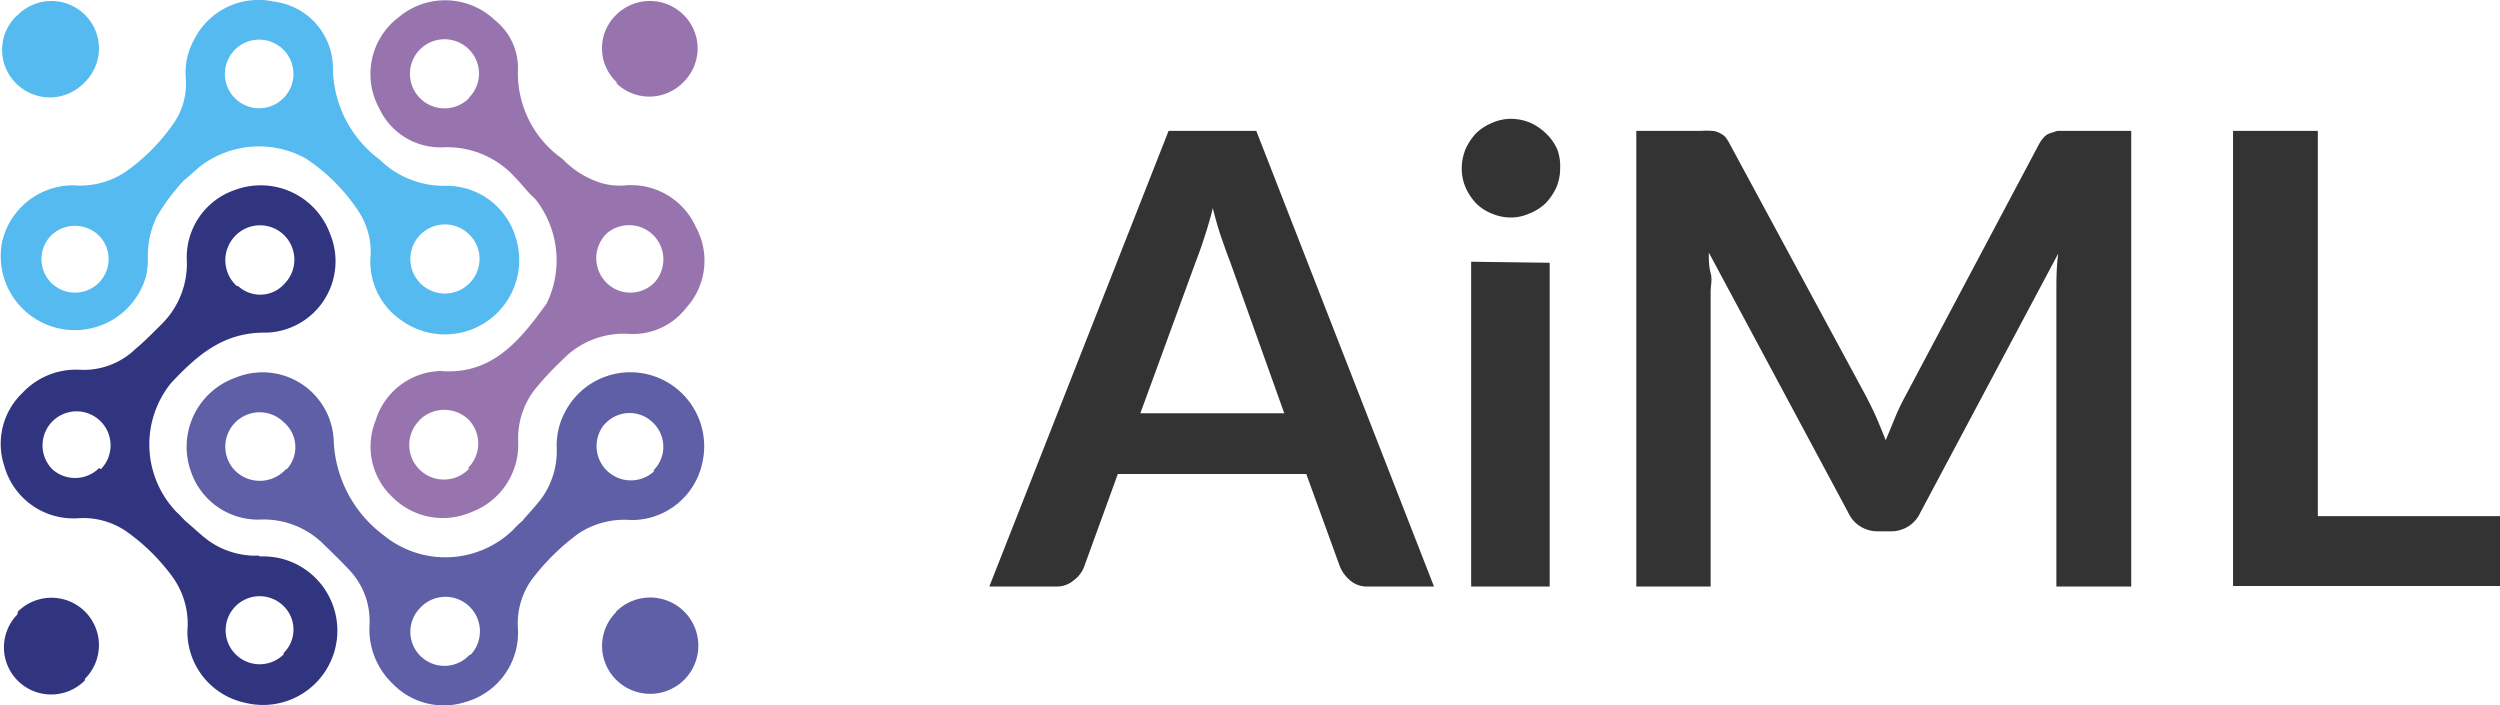 <svg xmlns="http://www.w3.org/2000/svg" viewBox="0 0 95.52 26.95"><defs><style>.cls-1{fill:#333;}.cls-2{fill:#9874af;}.cls-3{fill:#31357f;}.cls-4{fill:#5e5fa6;}.cls-5{fill:#55baf0;}</style></defs><title>logo_black</title><g id="Layer_2" data-name="Layer 2"><g id="Layer_1-2" data-name="Layer 1"><g id="Layer_1-2-2" data-name="Layer 1-2"><path class="cls-1" d="M54.79,22.41H52.28a1,1,0,0,1-.68-.22,1.41,1.41,0,0,1-.4-.53l-1.29-3.55h-7.2l-1.29,3.55a1.15,1.15,0,0,1-.39.51,1,1,0,0,1-.68.24H37.8L44.65,5H48Zm-5.71-6.59L47,10c-.1-.25-.21-.57-.33-.91s-.23-.73-.33-1.14c-.1.42-.22.8-.33,1.14s-.21.62-.33.93l-2.11,5.77h5.56Z"/><path class="cls-1" d="M59.61,6.44a1.83,1.83,0,0,1-.15.73,2.21,2.21,0,0,1-.41.6,1.91,1.91,0,0,1-.62.39,1.72,1.72,0,0,1-.74.15A1.83,1.83,0,0,1,57,8.16a1.73,1.73,0,0,1-.6-.39,2.17,2.17,0,0,1-.4-.6,1.83,1.83,0,0,1-.15-.73A1.93,1.93,0,0,1,56,5.69a2.17,2.17,0,0,1,.4-.6A1.88,1.88,0,0,1,57,4.7a1.76,1.76,0,0,1,.72-.16,1.93,1.93,0,0,1,.75.15,2.08,2.08,0,0,1,.61.42,1.81,1.81,0,0,1,.42.6A1.83,1.83,0,0,1,59.61,6.44Zm-.4,3.6V22.41h-3V10Z"/><path class="cls-1" d="M81.43,5V22.41H78.57V11.15c0-.45,0-.93.07-1.46l-5.27,9.9a1.22,1.22,0,0,1-1.14.71h-.47a1.22,1.22,0,0,1-1.14-.71L65.29,9.65c0,.26,0,.53.07.78s0,.5,0,.71V22.41H62.52V5H65a2.48,2.48,0,0,1,.38,0,.67.67,0,0,1,.28.06,1,1,0,0,1,.24.15,1.45,1.45,0,0,1,.19.29l5.23,9.68c.13.26.26.51.38.79s.23.55.35.85l.35-.85a8.34,8.34,0,0,1,.38-.8L77.9,5.52a1.31,1.31,0,0,1,.2-.28.51.51,0,0,1,.23-.15L78.61,5h2.82Z"/><path class="cls-1" d="M95.52,19.72v2.67H85.32V5h3.24V19.72Z"/><path class="cls-2" d="M26.59,8.68a2.71,2.71,0,0,0-2.67-1.6A2.54,2.54,0,0,1,23,7a3.46,3.46,0,0,1-1.51-.93,4,4,0,0,1-1.7-3.4A2.33,2.33,0,0,0,18.92.78,2.76,2.76,0,0,0,15.23.66a2.72,2.72,0,0,0-.75,3.46A2.58,2.58,0,0,0,16.9,5.63a3.5,3.5,0,0,1,2.81,1.18c.25.25.46.55.73.78a3.77,3.77,0,0,1,.45,4c-1,1.39-2.06,2.72-4,2.59a.38.38,0,0,0-.15,0,2.67,2.67,0,0,0-2.39,1.89A2.65,2.65,0,0,0,15,19a2.72,2.72,0,0,0,3,.57A2.75,2.75,0,0,0,19.8,16.9a3.05,3.05,0,0,1,.62-2,11.44,11.44,0,0,1,1.06-1.14,3.24,3.24,0,0,1,2.6-1,2.57,2.57,0,0,0,2.14-1A2.67,2.67,0,0,0,26.59,8.68ZM17.92,3.75a1.32,1.32,0,1,1,0-1.86h0a1.3,1.3,0,0,1,0,1.84Zm0,14.16A1.3,1.3,0,1,1,16,16.09l.06-.07a1.34,1.34,0,0,1,1.83,0,1.31,1.31,0,0,1,0,1.85ZM25,10.8a1.29,1.29,0,0,1-1.83,0h0a1.32,1.32,0,0,1,0-1.87l0,0A1.31,1.31,0,0,1,25,10.8Z"/><path class="cls-3" d="M9.89,21.23A3.12,3.12,0,0,1,8,20.68c-.32-.23-.6-.51-.9-.76l0,0c-.12-.11-.23-.25-.35-.35a3.73,3.73,0,0,1-.21-4.94c1-1.06,2-1.95,3.64-1.92a2.73,2.73,0,0,0,2.43-3.78A2.82,2.82,0,0,0,9,7.25,2.72,2.72,0,0,0,7.14,10a3.25,3.25,0,0,1-.91,2.33c-.35.35-.69.7-1.05,1a2.85,2.85,0,0,1-2.09.8A2.8,2.8,0,0,0,.87,15a2.69,2.69,0,0,0-.71,2.79A2.74,2.74,0,0,0,3,19.8a2.9,2.9,0,0,1,1.85.52,7.61,7.61,0,0,1,1.79,1.79,3.08,3.08,0,0,1,.52,2,2.78,2.78,0,0,0,2.2,2.74,2.84,2.84,0,1,0,1.38-5.51,3.1,3.1,0,0,0-.81-.08ZM9,9a1.31,1.31,0,0,1,1.87,1.84,1.24,1.24,0,0,1-1.77.09l-.05,0A1.33,1.33,0,0,1,9,9ZM3.79,17.88A1.3,1.3,0,0,1,2,17.93l0,0a1.3,1.3,0,1,1,1.85,0ZM10.84,25a1.3,1.3,0,1,1,0-1.84l0,0a1.26,1.26,0,0,1,0,1.79Z"/><path class="cls-4" d="M25.4,14.55a2.81,2.81,0,0,0-3.8,1.17,2.72,2.72,0,0,0-.33,1.37A3.09,3.09,0,0,1,20.72,19c-.23.32-.51.6-.76.9h0a3.76,3.76,0,0,0-.35.34,3.72,3.72,0,0,1-4.94.22,4.74,4.74,0,0,1-1.92-3.65A2.72,2.72,0,0,0,9,14.43,2.8,2.8,0,0,0,7.29,18,2.71,2.71,0,0,0,10,19.85a3.24,3.24,0,0,1,2.34.92c.35.34.7.68,1,1a2.84,2.84,0,0,1,.78,2.09A2.87,2.87,0,0,0,15,26.12a2.71,2.71,0,0,0,2.79.7,2.75,2.75,0,0,0,2-2.79,2.88,2.88,0,0,1,.51-1.86,8.53,8.53,0,0,1,1.81-1.79,3.17,3.17,0,0,1,2-.51,2.76,2.76,0,0,0,2.73-2.21A2.83,2.83,0,0,0,25.4,14.55ZM10.92,17.93A1.34,1.34,0,0,1,9,18H9a1.31,1.31,0,0,1,1.84-1.87A1.25,1.25,0,0,1,11,17.88s0,0-.05.05Zm7,7.11a1.3,1.3,0,1,1-1.88-1.8l0,0A1.3,1.3,0,0,1,18,25ZM25,18a1.31,1.31,0,0,1-1.93-1.76l.08-.08a1.27,1.27,0,0,1,1.81,0l0,0a1.27,1.27,0,0,1,0,1.82l0,0Z"/><path class="cls-5" d="M19.68,9A2.75,2.75,0,0,0,17,7.1a3.49,3.49,0,0,1-2.49-1,4.41,4.41,0,0,1-1.79-3.57A2.57,2.57,0,0,0,10.46.06,2.75,2.75,0,0,0,7.41,1.53,2.58,2.58,0,0,0,7.1,3a2.68,2.68,0,0,1-.52,1.79A7.42,7.42,0,0,1,4.79,6.57a3.14,3.14,0,0,1-2,.51A2.79,2.79,0,0,0,.08,9.24a2.83,2.83,0,0,0,5.49,1.35,3,3,0,0,0,.08-.73A3.39,3.39,0,0,1,6,8.26,8,8,0,0,1,7,6.92l.63-.55a3.69,3.69,0,0,1,4.06-.31,7.08,7.08,0,0,1,2,2,2.81,2.81,0,0,1,.47,1.71,2.71,2.71,0,0,0,1.22,2.5A2.84,2.84,0,0,0,19.68,9ZM3.78,10.8a1.29,1.29,0,0,1-1.83,0l0,0a1.29,1.29,0,0,1,0-1.8l0,0A1.31,1.31,0,0,1,3.78,9h0a1.28,1.28,0,0,1,0,1.8l0,0Zm7.06-7.06a1.31,1.31,0,1,1,0-1.83l0,0A1.31,1.31,0,0,1,10.84,3.74Zm7.09,7.09a1.32,1.32,0,1,1,0-1.87A1.31,1.31,0,0,1,17.93,10.83Z"/><path class="cls-3" d="M.68,23.37a1.82,1.82,0,0,1,2.57,0l0,0a1.81,1.81,0,0,1,0,2.56L3.24,26A1.81,1.81,0,0,1,.67,26l0,0a1.8,1.8,0,0,1,0-2.53Z"/><path class="cls-3" d="M2.58,24.07a.9.9,0,0,0-1.26,0h0a.91.91,0,0,0,0,1.26.88.88,0,0,0,1.24-1.26Z"/><path class="cls-5" d="M.68.57a1.82,1.82,0,0,1,2.57,0l0,0a1.81,1.81,0,0,1,0,2.56l-.06.06a1.82,1.82,0,0,1-2.57,0l0,0A1.8,1.8,0,0,1,.63.61Z"/><path class="cls-5" d="M2.58,1.25a.89.89,0,0,0-1.26,0,.91.91,0,0,0,0,1.26A.88.88,0,0,0,2.58,1.25Z"/><path class="cls-4" d="M23.54,23.37a1.84,1.84,0,1,1,0,2.6h0a1.82,1.82,0,0,1,0-2.58Z"/><path class="cls-4" d="M25.47,24.07a.9.9,0,0,0-1.26,0h0a.93.93,0,0,0,0,1.26.89.89,0,0,0,1.23,0A.9.9,0,0,0,25.47,24.07Z"/><path class="cls-2" d="M23.54.57a1.83,1.83,0,0,1,2.58,0l0,0a1.8,1.8,0,0,1,0,2.56h0a1.81,1.81,0,0,1-2.56.06l0-.05A1.78,1.78,0,0,1,23.48.63Z"/><path class="cls-2" d="M25.5,1.25a.9.9,0,0,0-1.28,0h0a.93.93,0,0,0,0,1.26.91.91,0,0,0,1.26,0A.93.93,0,0,0,25.5,1.25Z"/></g></g></g></svg>